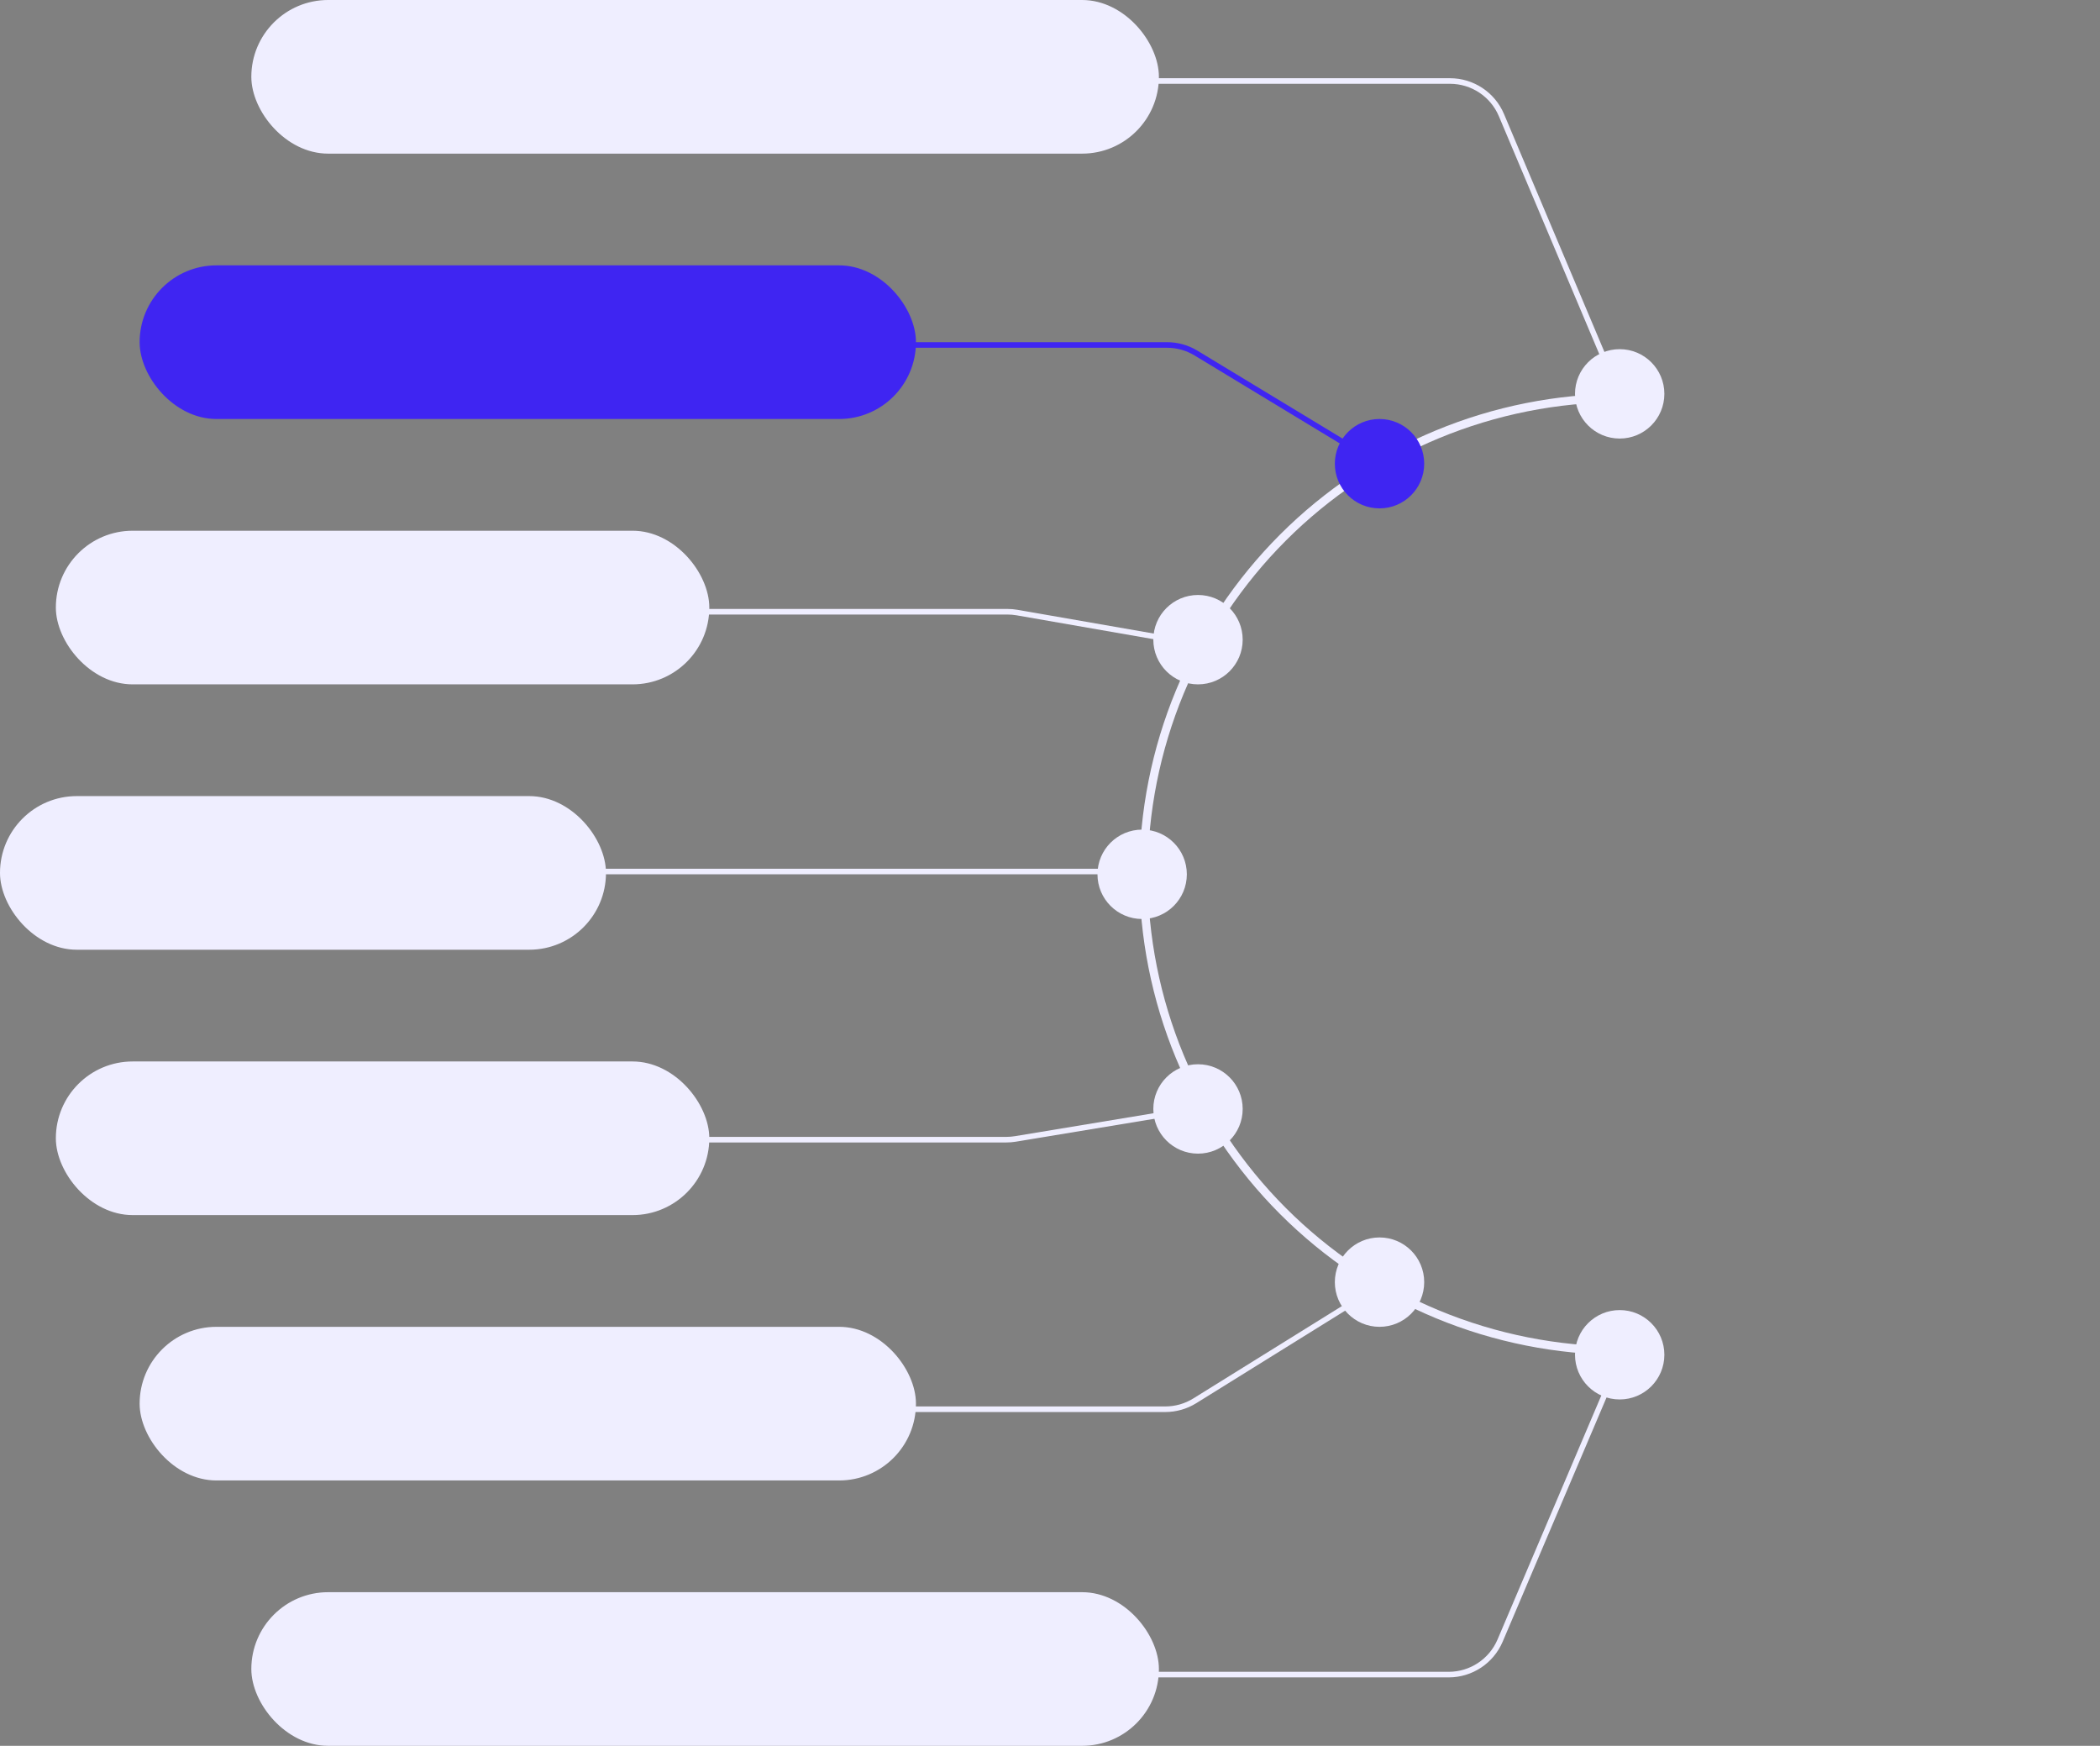 <svg width="752" height="625" viewBox="0 0 752 625" fill="none" xmlns="http://www.w3.org/2000/svg">
<rect x="0" y="0" width="752" height="625" fill="#808080" stroke="none"/>
<g id="Group 11">
<path id="Ellipse 8" d="M580 483.5C557.61 483.5 535.439 479.09 514.752 470.521C494.066 461.953 475.271 449.394 459.438 433.562C443.606 417.729 431.047 398.934 422.479 378.248C413.91 357.562 409.5 335.39 409.5 313C409.5 290.61 413.91 268.438 422.479 247.752C431.047 227.066 443.606 208.271 459.438 192.438C475.271 176.606 494.066 164.047 514.752 155.479C535.438 146.91 557.61 142.5 580 142.5" stroke="#EFEEFF" stroke-width="3"/>
<path id="Vector 2" d="M393 312H217" stroke="#EFEEFF" stroke-width="2" stroke-linecap="round"/>
<circle id="Ellipse 9" cx="409" cy="313" r="16" fill="#EFEEFF"/>
<circle id="Ellipse 10" cx="429" cy="229" r="16" fill="#EFEEFF"/>
<circle id="Ellipse 12" cx="494" cy="166" r="15.5" fill="#3F25F2" stroke="#3F25F2"/>
<circle id="Ellipse 13" cx="494" cy="459" r="16" fill="#EFEEFF"/>
<circle id="Ellipse 14" cx="580" cy="485" r="16" fill="#EFEEFF"/>
<circle id="Ellipse 15" cx="580" cy="141" r="16" fill="#EFEEFF"/>
<circle id="Ellipse 11" cx="429" cy="397" r="16" fill="#EFEEFF"/>
<path id="Vector 5" d="M494.5 166.5L428.276 126.393C425.152 124.5 421.569 123.5 417.916 123.5H325" stroke="#3F25F2" stroke-width="2" stroke-linecap="round"/>
<path id="Vector 6" d="M493 461L427.848 501.487C424.679 503.456 421.023 504.5 417.292 504.5H321.5" stroke="#EFEEFF" stroke-width="2" stroke-linecap="round"/>
<path id="Vector 7" d="M580.5 485.5L537.178 587.33C534.038 594.709 526.794 599.5 518.774 599.5H413.5M580 141.5L537.66 41.221C534.533 33.814 527.274 29 519.235 29H412.5" stroke="#EFEEFF" stroke-width="2" stroke-linecap="round"/>
<path id="Vector 8" d="M428.5 230.5L364.204 219.297C363.07 219.099 361.921 219 360.771 219H248" stroke="#EFEEFF" stroke-width="2" stroke-linecap="round"/>
<path id="Vector 9" d="M428.5 397L363.621 407.732C362.542 407.91 361.451 408 360.357 408H246" stroke="#EFEEFF" stroke-width="2" stroke-linecap="round"/>
<g id="Frame 7">
<rect y="285" width="217" height="55" rx="27.5" fill="#EFEEFF"/>
</g>
<g id="Frame 13">
<rect x="20" y="190" width="234" height="55" rx="27.5" fill="#EFEEFF"/>
</g>
<g id="Frame 14">
<rect x="20" y="380" width="234" height="55" rx="27.5" fill="#EFEEFF"/>
</g>
<g id="Frame 15">
<rect x="50" y="475" width="278" height="55" rx="27.5" fill="#EFEEFF"/>
</g>
<g id="Frame 16">
<rect x="50" y="95" width="278" height="55" rx="27.5" fill="#3F25F2"/>
</g>
<g id="Frame 17">
<rect x="90" width="325" height="55" rx="27.5" fill="#EFEEFF"/>
</g>
<g id="Frame 18">
<rect x="90" y="570" width="325" height="55" rx="27.5" fill="#EFEEFF"/>
</g>
</g>
</svg>
